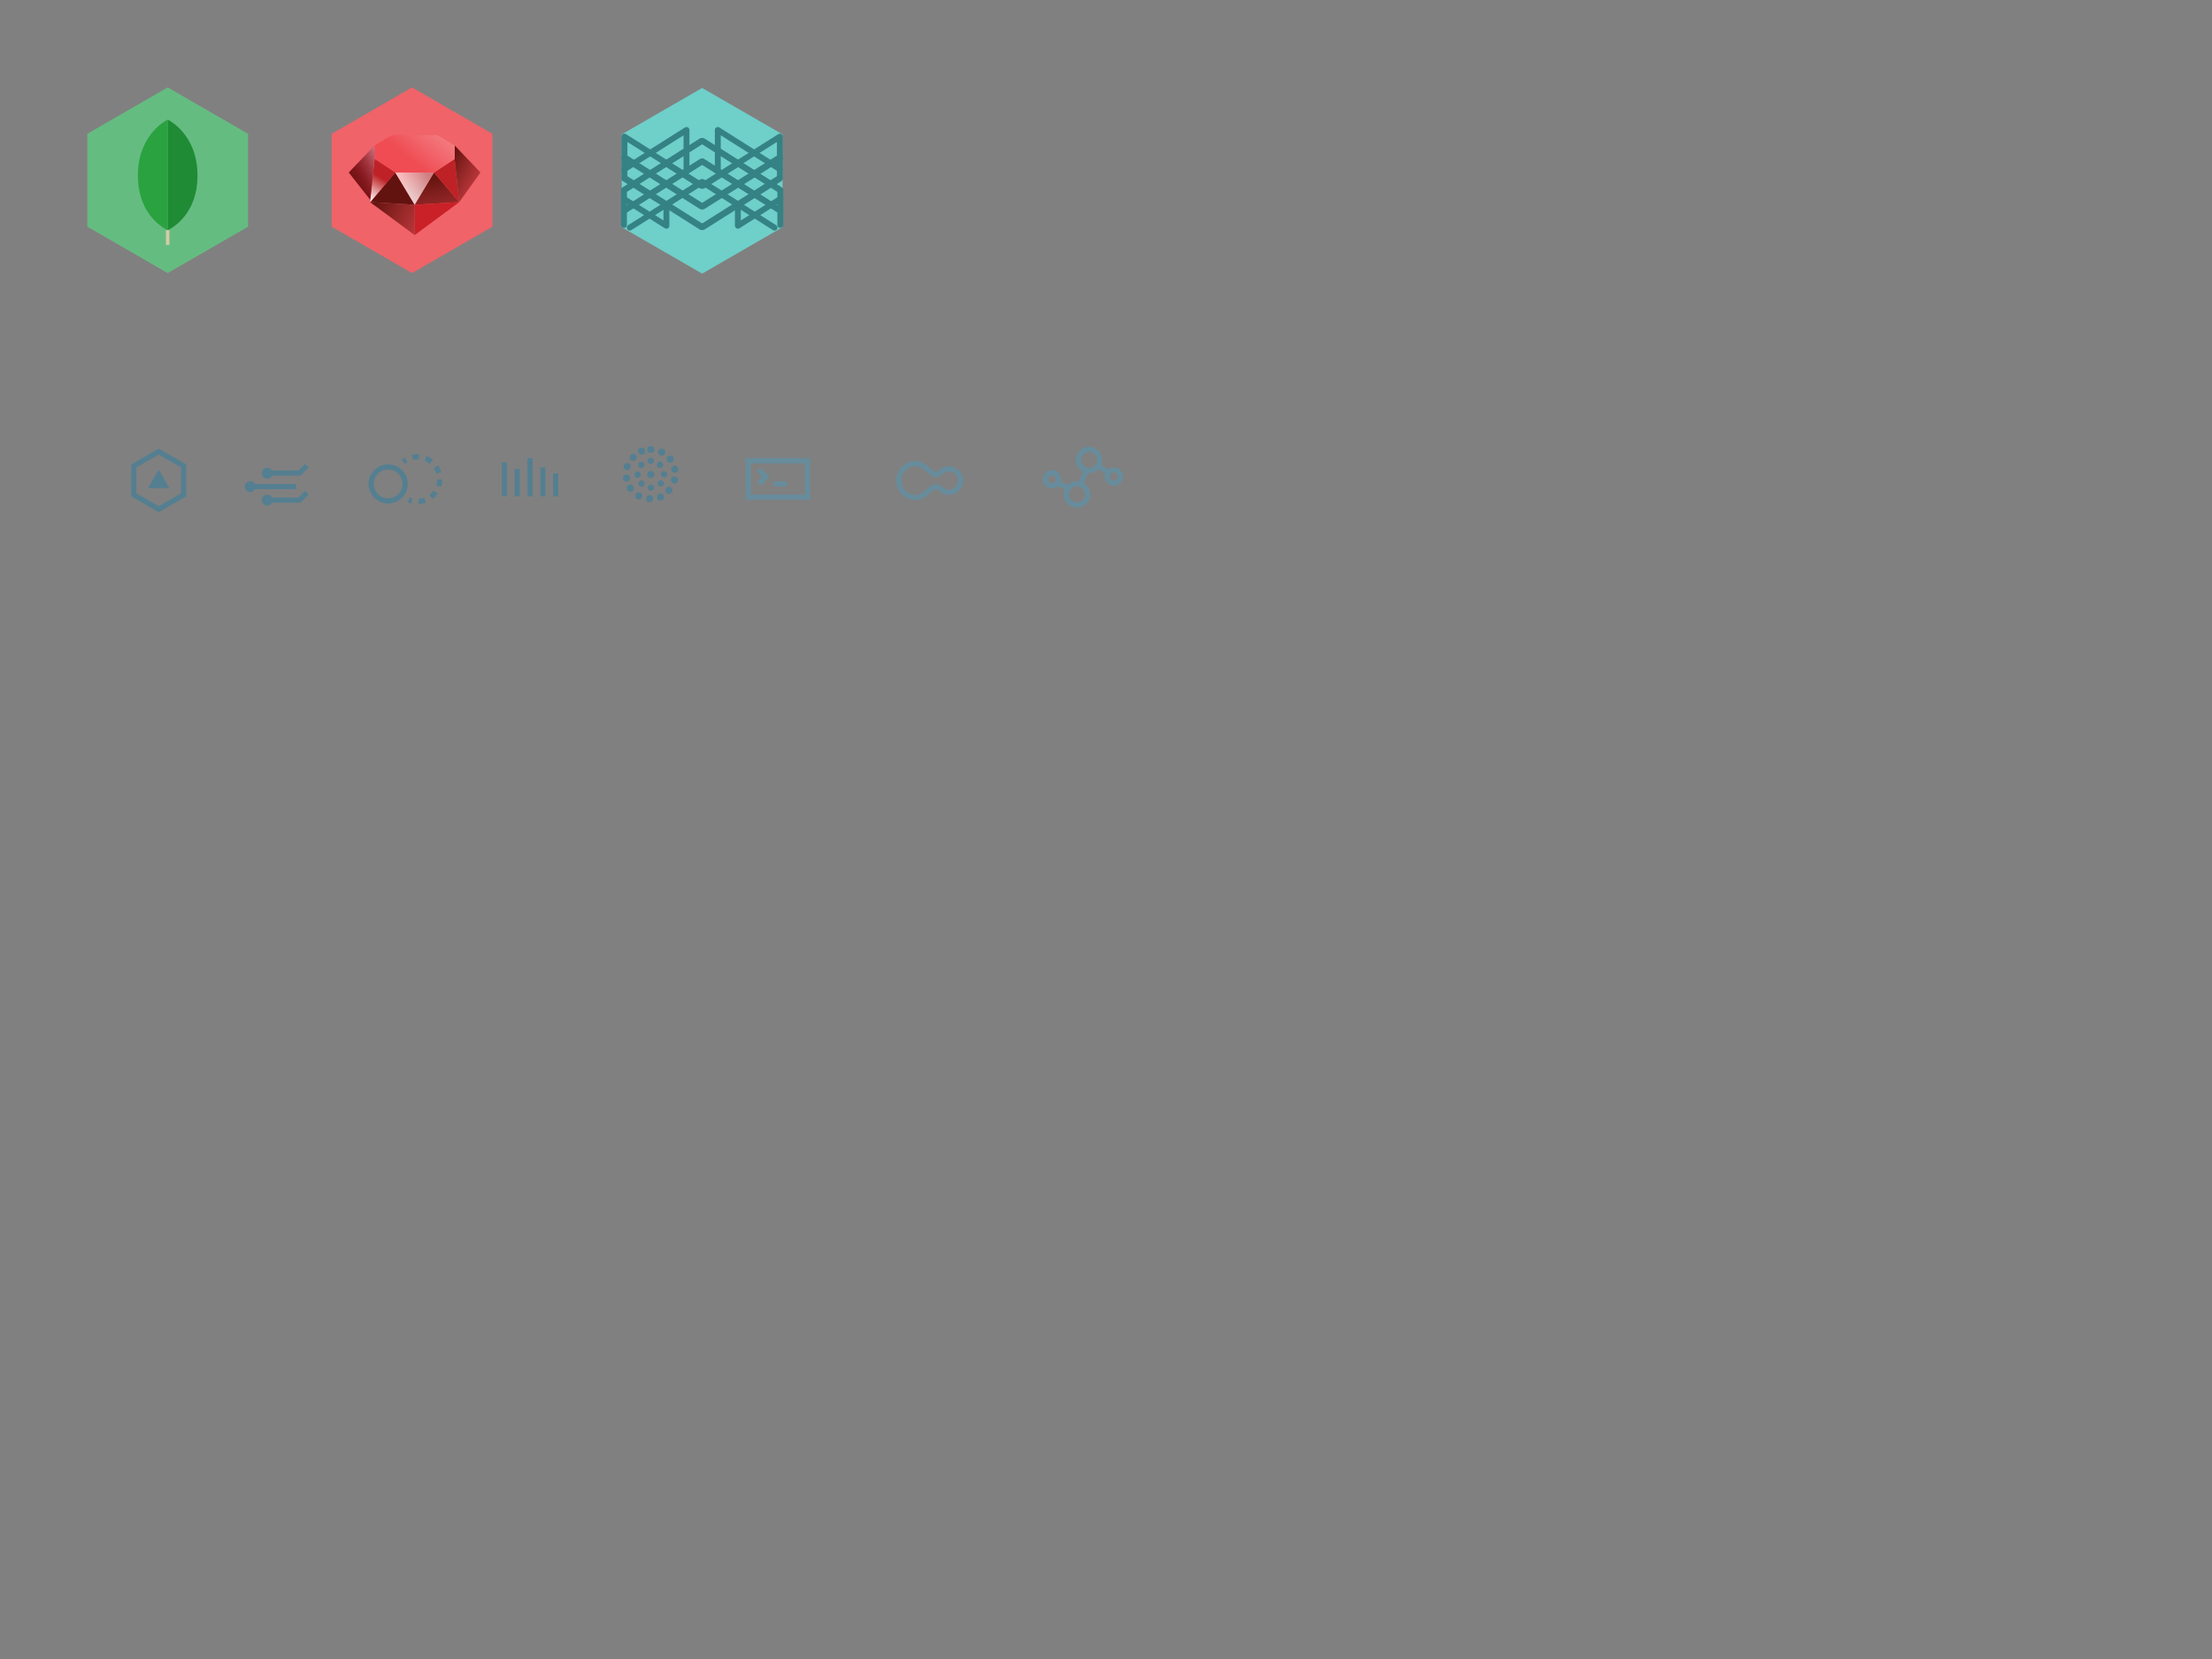 <?xml version="1.0" encoding="iso-8859-1"?>
<!-- Generator: Adobe Illustrator 19.2.1, SVG Export Plug-In . SVG Version: 6.00 Build 0)  -->
<svg version="1.1" id="svgs" xmlns="http://www.w3.org/2000/svg" xmlns:xlink="http://www.w3.org/1999/xlink" x="0px" y="0px"
	 width="640px" height="480px" viewBox="0 0 640 480" style="enable-background:new 0 0 640 480;" xml:space="preserve">
<rect x="0" y="0" width="640" height="480" fill="#808080" stroke="none"/>
<style type="text/css">
	.st0{fill:#F06368;}
	.st1{fill:#CA2128;}
	.st2{fill:url(#SVGID_1_);}
	.st3{fill:#BE2227;}
	.st4{fill:url(#SVGID_2_);}
	.st5{fill:#621310;}
	.st6{fill:url(#SVGID_3_);}
	.st7{fill:#D32034;}
	.st8{fill:url(#SVGID_4_);}
	.st9{fill:url(#SVGID_5_);}
	.st10{fill:url(#SVGID_6_);}
	.st11{fill:url(#SVGID_7_);}
	.st12{fill:#EF4C53;}
	.st13{opacity:0.61;fill:url(#SVGID_8_);enable-background:new    ;}
	.st14{fill:url(#SVGID_9_);}
	.st15{fill:url(#SVGID_10_);}
	.st16{fill:#65BC81;}
	.st17{fill:#1F8B35;}
	.st18{fill:#2BA240;}
	.st19{fill:none;stroke:#D6CBA6;stroke-miterlimit:10;}
	.st20{fill:none;stroke:#547F91;stroke-width:1.5;stroke-miterlimit:10;}
	.st21{fill:none;stroke:#547F91;stroke-width:1.5;stroke-miterlimit:10;stroke-dasharray:1.945,1.945;}
	.st22{fill:#547F91;}
	.st23{fill:#FFFFFF;}
	.st24{fill:#6FCFC9;}
	.st25{fill:none;stroke:#358285;stroke-width:1.704;stroke-linecap:round;stroke-linejoin:round;stroke-miterlimit:10;}
	.st26{fill:none;}
	.st27{fill:none;stroke:#678C9C;stroke-width:1.5;stroke-miterlimit:10;}
</style>
<g id="ruby">
	<polygon id="_x3E_bg" class="st0" points="142.48,65.582 119.218,79.013 95.955,65.582 95.955,38.718 119.218,25.288 
		142.48,38.721 	"/>
	<path class="st1" d="M119.973,58.498"/>
	<linearGradient id="SVGID_1_" gradientUnits="userSpaceOnUse" x1="133.709" y1="94.304" x2="124.858" y2="51.311">
		<stop  offset="0" style="stop-color:#EF4C53"/>
		<stop  offset="0.165" style="stop-color:#EB4A51"/>
		<stop  offset="0.336" style="stop-color:#DE454B"/>
		<stop  offset="0.51" style="stop-color:#CA3D41"/>
		<stop  offset="0.687" style="stop-color:#AC3133"/>
		<stop  offset="0.863" style="stop-color:#872221"/>
		<stop  offset="1" style="stop-color:#651410"/>
	</linearGradient>
	<polygon class="st2" points="132.855,58.498 125.572,49.911 119.973,59.244 	"/>
	<polygon class="st3" points="125.572,49.911 131.548,45.991 132.855,58.498 	"/>
	<linearGradient id="SVGID_2_" gradientUnits="userSpaceOnUse" x1="150.93" y1="60.327" x2="129.121" y2="48.632">
		<stop  offset="0" style="stop-color:#EF4C53"/>
		<stop  offset="0.165" style="stop-color:#EB4A51"/>
		<stop  offset="0.336" style="stop-color:#DE454B"/>
		<stop  offset="0.51" style="stop-color:#CA3D41"/>
		<stop  offset="0.687" style="stop-color:#AC3133"/>
		<stop  offset="0.863" style="stop-color:#872221"/>
		<stop  offset="1" style="stop-color:#651410"/>
	</linearGradient>
	<polygon class="st4" points="132.855,58.498 139.014,49.911 131.548,42.07 131.548,45.991 	"/>
	<polygon class="st5" points="107.092,58.498 114.372,49.911 119.973,59.244 	"/>
	<polygon class="st3" points="114.372,49.911 108.398,45.991 107.092,58.498 	"/>
	<polygon class="st3" points="114.372,49.911 108.398,45.991 107.092,58.498 	"/>
	<linearGradient id="SVGID_3_" gradientUnits="userSpaceOnUse" x1="105.86" y1="57.332" x2="109.55" y2="51.067">
		<stop  offset="0" style="stop-color:#FFFFFF"/>
		<stop  offset="1" style="stop-color:#FFFFFF;stop-opacity:0"/>
	</linearGradient>
	<polygon class="st6" points="114.372,49.911 108.398,45.991 107.092,58.498 	"/>
	<polygon class="st7" points="107.092,57.75 100.931,49.911 108.398,42.07 108.398,45.991 	"/>
	<linearGradient id="SVGID_4_" gradientUnits="userSpaceOnUse" x1="115.132" y1="45.601" x2="104.317" y2="51.91">
		<stop  offset="0" style="stop-color:#FFFFFF"/>
		<stop  offset="1" style="stop-color:#FFFFFF;stop-opacity:0"/>
	</linearGradient>
	<polygon class="st8" points="107.092,57.75 100.931,49.911 108.398,42.07 108.398,45.991 	"/>
	<linearGradient id="SVGID_5_" gradientUnits="userSpaceOnUse" x1="100.861" y1="53.816" x2="118.287" y2="43.929">
		<stop  offset="0" style="stop-color:#621310"/>
		<stop  offset="0.172" style="stop-color:#661312;stop-opacity:0.828"/>
		<stop  offset="0.351" style="stop-color:#731418;stop-opacity:0.649"/>
		<stop  offset="0.533" style="stop-color:#871621;stop-opacity:0.467"/>
		<stop  offset="0.717" style="stop-color:#A5182E;stop-opacity:0.283"/>
		<stop  offset="0.901" style="stop-color:#CA1A3F;stop-opacity:0.099"/>
		<stop  offset="1" style="stop-color:#E11C4A;stop-opacity:0"/>
	</linearGradient>
	<polygon class="st9" points="107.092,57.75 100.931,49.911 108.398,42.07 108.398,45.991 	"/>
	<linearGradient id="SVGID_6_" gradientUnits="userSpaceOnUse" x1="115.419" y1="49.728" x2="121.841" y2="53.962">
		<stop  offset="0" style="stop-color:#EE3A3F"/>
		<stop  offset="1" style="stop-color:#AC2125"/>
	</linearGradient>
	<polygon class="st10" points="119.973,49.909 114.372,49.909 114.372,49.911 119.973,59.244 125.572,49.911 125.572,49.909 	"/>
	<linearGradient id="SVGID_7_" gradientUnits="userSpaceOnUse" x1="112.975" y1="58.849" x2="122.317" y2="49.339">
		<stop  offset="0" style="stop-color:#FFFFFF"/>
		<stop  offset="1" style="stop-color:#FFFFFF;stop-opacity:0.42"/>
	</linearGradient>
	<polygon class="st11" points="119.973,49.909 114.372,49.909 114.372,49.911 119.973,59.244 125.572,49.911 125.572,49.909 	"/>
	<polygon class="st12" points="126.415,39.025 119.973,39.025 113.532,39.025 108.398,42.07 108.398,45.991 114.372,49.911 
		119.973,49.909 125.572,49.911 131.548,45.991 131.548,42.07 	"/>
	<linearGradient id="SVGID_8_" gradientUnits="userSpaceOnUse" x1="135.51" y1="25.415" x2="118.364" y2="45.959">
		<stop  offset="0" style="stop-color:#FFFFFF"/>
		<stop  offset="1" style="stop-color:#FFFFFF;stop-opacity:0"/>
	</linearGradient>
	<polygon class="st13" points="126.415,39.025 119.973,39.025 113.532,39.025 108.398,42.07 108.398,45.991 114.372,49.911 
		119.973,49.909 125.572,49.911 131.548,45.991 131.548,42.07 	"/>
	<polygon class="st1" points="120,59.242 120,68 132.855,58.498 	"/>
	<linearGradient id="SVGID_9_" gradientUnits="userSpaceOnUse" x1="142.786" y1="75.856" x2="109.142" y2="57.815">
		<stop  offset="0" style="stop-color:#EF4C53"/>
		<stop  offset="0.165" style="stop-color:#EB4A51"/>
		<stop  offset="0.336" style="stop-color:#DE454B"/>
		<stop  offset="0.51" style="stop-color:#CA3D41"/>
		<stop  offset="0.687" style="stop-color:#AC3133"/>
		<stop  offset="0.863" style="stop-color:#872221"/>
		<stop  offset="1" style="stop-color:#651410"/>
	</linearGradient>
	<polygon class="st14" points="120,59.242 119.973,59.244 107.092,58.498 119.973,68.019 120,68 	"/>
	<linearGradient id="SVGID_10_" gradientUnits="userSpaceOnUse" x1="108.398" y1="45.991" x2="108.398" y2="45.991">
		<stop  offset="0" style="stop-color:#EF4C53"/>
		<stop  offset="0.165" style="stop-color:#EB4A51"/>
		<stop  offset="0.336" style="stop-color:#DE454B"/>
		<stop  offset="0.51" style="stop-color:#CA3D41"/>
		<stop  offset="0.687" style="stop-color:#AC3133"/>
		<stop  offset="0.863" style="stop-color:#872221"/>
		<stop  offset="1" style="stop-color:#651410"/>
	</linearGradient>
	<path class="st15" d="M108.398,45.991"/>
</g>
<g id="mongo-db">
	<polygon id="_x3E_bg_1_" class="st16" points="71.781,65.582 48.517,79.013 25.255,65.582 25.255,38.718 48.517,25.288 
		71.781,38.721 	"/>
	<path class="st17" d="M48.517,34.618v31.978c0,0,8.624-3.63,8.624-15.808S48.517,34.618,48.517,34.618z"/>
	<path class="st18" d="M48.517,34.618v31.978c0,0-8.624-3.63-8.624-15.808S48.517,34.618,48.517,34.618z"/>
	<line class="st19" x1="48.517" y1="66.595" x2="48.517" y2="70.839"/>
</g>
<g id="stats">
	<line class="st20" x1="145.939" y1="133.793" x2="145.939" y2="143.61"/>
	<line class="st20" x1="149.65" y1="135.685" x2="149.65" y2="143.61"/>
	<line class="st20" x1="153.361" y1="132.57" x2="153.361" y2="143.61"/>
	<line class="st20" x1="157.072" y1="135.232" x2="157.072" y2="143.61"/>
	<line class="st20" x1="160.783" y1="136.973" x2="160.783" y2="143.61"/>
</g>
<g id="scale">
	
		<ellipse transform="matrix(0.988 -0.157 0.157 0.988 -20.551 19.316)" class="st20" cx="112.226" cy="139.993" rx="4.908" ry="4.908"/>
	<g>
		<g>
			<path class="st20" d="M116.68,133.59c0.259-0.208,0.535-0.396,0.826-0.563"/>
			<path class="st21" d="M119.315,132.328c0.13-0.029,0.263-0.054,0.397-0.075c3.533-0.559,6.853,1.85,7.414,5.385
				c0.56,3.534-1.85,6.853-5.384,7.414c-0.553,0.087-1.1,0.102-1.632,0.052"/>
			<path class="st20" d="M119.153,144.938c-0.325-0.082-0.642-0.188-0.948-0.318"/>
		</g>
	</g>
</g>
<g id="app-component">
	<polygon class="st20" points="53.147,143.159 45.924,147.33 38.701,143.159 38.701,134.819 45.924,130.649 53.147,134.82 	"/>
	<polygon class="st22" points="42.82,141.253 45.924,135.876 49.029,141.253 	"/>
</g>
<g id="platform-component">
	<circle class="st20" cx="72.41" cy="140.792" r="0.841"/>
	<circle class="st20" cx="77.321" cy="144.705" r="0.841"/>
	<circle class="st20" cx="77.321" cy="136.931" r="0.841"/>
	<polyline class="st20" points="78,144.705 86.631,144.705 88.764,142.571 	"/>
	<polyline class="st20" points="78,136.88 86.631,136.88 88.764,134.747 	"/>
	<line class="st20" x1="73.647" y1="140.792" x2="85.634" y2="140.792"/>
</g>
<g id="instance-health">
	<circle class="st22" cx="188.295" cy="130.054" r="1.029"/>
	<circle class="st22" cx="188.292" cy="133.332" r="0.911"/>
	<circle class="st22" cx="188.295" cy="137.277" r="1.029"/>
	
		<ellipse transform="matrix(0.704 -0.71 0.71 0.704 -38.955 175.443)" class="st22" cx="190.995" cy="134.454" rx="0.911" ry="0.911"/>
	<ellipse transform="matrix(1 -0.009 0.009 1 -1.24 1.754)" class="st22" cx="192.127" cy="137.178" rx="0.911" ry="0.91"/>
	
		<ellipse transform="matrix(0.698 -0.717 0.717 0.698 -42.448 179.194)" class="st22" cx="191.017" cy="139.874" rx="0.911" ry="0.91"/>
	
		<ellipse transform="matrix(1 -0.018 0.018 1 -2.536 3.451)" class="st22" cx="188.311" cy="141.033" rx="0.911" ry="0.91"/>
	
		<ellipse transform="matrix(0.691 -0.723 0.723 0.691 -43.811 177.415)" class="st22" cx="185.603" cy="139.95" rx="0.911" ry="0.911"/>
	
		<ellipse transform="matrix(1 -0.027 0.027 1 -3.652 5.048)" class="st22" cx="184.418" cy="137.257" rx="0.911" ry="0.91"/>
	
		<ellipse transform="matrix(0.685 -0.729 0.729 0.685 -39.585 177.564)" class="st22" cx="185.474" cy="134.543" rx="0.91" ry="0.911"/>
	
		<ellipse transform="matrix(0.44 -0.898 0.898 0.44 -10.222 245.187)" class="st22" cx="191.426" cy="130.787" rx="1.029" ry="1.029"/>
	
		<ellipse transform="matrix(0.79 -0.613 0.613 0.79 -40.728 146.757)" class="st22" cx="193.92" cy="132.846" rx="1.029" ry="1.029"/>
	
		<ellipse transform="matrix(0.979 -0.203 0.203 0.979 -23.503 42.486)" class="st22" cx="195.263" cy="135.764" rx="1.03" ry="1.029"/>
	
		<ellipse transform="matrix(0.248 -0.969 0.969 0.248 12.088 293.537)" class="st22" cx="195.177" cy="138.98" rx="1.029" ry="1.029"/>
	
		<ellipse transform="matrix(0.649 -0.76 0.76 0.649 -39.944 197.021)" class="st22" cx="193.686" cy="141.828" rx="1.029" ry="1.029"/>
	
		<ellipse transform="matrix(0.918 -0.397 0.397 0.918 -41.373 87.747)" class="st22" cx="191.085" cy="143.725" rx="1.029" ry="1.029"/>
	
		<ellipse transform="matrix(0.047 -0.999 0.999 0.047 34.945 325.234)" class="st22" cx="187.921" cy="144.303" rx="1.029" ry="1.028"/>
	
		<ellipse transform="matrix(0.482 -0.876 0.876 0.482 -29.891 236.272)" class="st22" cx="184.822" cy="143.409" rx="1.03" ry="1.029"/>
	
		<ellipse transform="matrix(0.818 -0.575 0.575 0.818 -48.052 130.585)" class="st22" cx="182.419" cy="141.259" rx="1.03" ry="1.028"/>
	
		<ellipse transform="matrix(0.988 -0.156 0.156 0.988 -19.373 30.006)" class="st22" cx="181.23" cy="138.263" rx="1.03" ry="1.029"/>
	
		<ellipse transform="matrix(0.294 -0.956 0.956 0.294 -1.019 268.752)" class="st22" cx="181.456" cy="135.066" rx="1.029" ry="1.03"/>
	
		<ellipse transform="matrix(0.685 -0.729 0.729 0.685 -38.689 175.182)" class="st22" cx="183.09" cy="132.299" rx="1.029" ry="1.03"/>
	
		<ellipse transform="matrix(0.935 -0.353 0.353 0.935 -34.137 74.097)" class="st22" cx="185.768" cy="130.497" rx="1.029" ry="1.03"/>
</g>
<g id="corner-bg">
	<polygon class="st23" points="36.106,-18.004 626.169,-18.004 626.169,-75.004 12.729,-75.004 12.729,-32.457 	"/>
</g>
<g id="load-balancer">
	<polygon class="st24" points="226.417,65.74 203.153,79.171 179.891,65.74 179.891,38.876 203.153,25.446 226.417,38.879 	"/>
	<path class="st25" d="M222.288,52.196"/>
	<line class="st25" x1="225.77" y1="60.96" x2="203.308" y2="46.76"/>
	<line class="st25" x1="224.091" y1="65.86" x2="203.308" y2="52.722"/>
	<polyline class="st25" points="203.308,40.799 225.77,54.999 225.77,57.763 225.77,65.091 	"/>
	<line class="st25" x1="225.765" y1="54.996" x2="207.681" y2="43.564"/>
	<polyline class="st25" points="225.765,60.957 207.681,49.525 207.681,37.602 225.638,48.954 	"/>
	<polyline class="st25" points="203.174,65.653 225.636,51.453 225.636,39.53 203.174,53.73 	"/>
	<line class="st25" x1="203.442" y1="59.692" x2="213.625" y2="53.254"/>
	<line class="st25" x1="203.442" y1="53.73" x2="213.625" y2="47.293"/>
	<line class="st25" x1="213.625" y1="59.216" x2="203.442" y2="65.653"/>
	<line class="st25" x1="203.308" y1="46.76" x2="213.491" y2="53.198"/>
	<line class="st25" x1="203.308" y1="52.722" x2="213.491" y2="59.159"/>
	<line class="st25" x1="213.491" y1="47.236" x2="203.308" y2="40.799"/>
	<line class="st25" x1="225.636" y1="45.492" x2="203.174" y2="59.692"/>
	<polygon class="st26" points="226.417,65.74 203.153,79.171 179.891,65.74 179.891,38.876 203.153,25.446 226.417,38.879 
		226.417,45.243 226.417,51.192 226.417,57.153 	"/>
	<line class="st25" x1="213.491" y1="53.402" x2="225.636" y2="45.724"/>
	<polyline class="st25" points="225.77,57.562 213.491,65.324 213.491,59.363 225.636,51.685 	"/>
	<path class="st25" d="M225.77,57.763"/>
	<path class="st25" d="M184.018,52.196"/>
	<line class="st25" x1="180.536" y1="60.96" x2="202.998" y2="46.76"/>
	<line class="st25" x1="182.215" y1="65.86" x2="202.998" y2="52.722"/>
	<polyline class="st25" points="202.998,40.799 180.536,54.999 180.536,57.763 180.536,65.091 	"/>
	<line class="st25" x1="180.541" y1="54.996" x2="198.625" y2="43.564"/>
	<polyline class="st25" points="180.541,60.957 198.625,49.525 198.625,37.602 180.668,48.954 	"/>
	<polyline class="st25" points="203.132,65.653 180.67,51.453 180.67,39.53 203.132,53.73 	"/>
	<line class="st25" x1="202.864" y1="59.692" x2="192.681" y2="53.254"/>
	<line class="st25" x1="202.864" y1="53.73" x2="192.681" y2="47.293"/>
	<line class="st25" x1="192.681" y1="59.216" x2="202.864" y2="65.653"/>
	<line class="st25" x1="202.998" y1="46.76" x2="192.815" y2="53.198"/>
	<line class="st25" x1="202.998" y1="52.722" x2="192.815" y2="59.159"/>
	<line class="st25" x1="192.815" y1="47.236" x2="202.998" y2="40.799"/>
	<line class="st25" x1="180.67" y1="45.492" x2="203.132" y2="59.692"/>
	<line class="st25" x1="192.815" y1="53.402" x2="180.67" y2="45.724"/>
	<polyline class="st25" points="180.536,57.562 192.815,65.324 192.815,59.363 180.67,51.685 	"/>
	<path class="st25" d="M180.536,57.763"/>
	<path class="st25" d="M180.536,57.763"/>
</g>
<g id="split">
	<path class="st27" d="M264.974,134.136c-2.711,0-4.908,2.197-4.908,4.908c0,2.711,2.197,4.908,4.908,4.908v0.001
		c2.481,0,4.443-3.017,5.428-3.12c1.895-0.197,1.983,1.603,4.171,1.603v-0.029c1.857,0,3.362-1.505,3.362-3.362
		c0-1.857-1.505-3.362-3.362-3.362v-0.029c-2.449,0-2.276,1.8-4.171,1.602c-0.984-0.103-2.946-3.119-5.428-3.119V134.136z"/>
</g>
<g id="admin">
	
		<ellipse transform="matrix(0.941 -0.338 0.338 0.941 -30.057 113.59)" class="st27" cx="311.642" cy="143.236" rx="3.086" ry="3.088"/>
	
		<ellipse transform="matrix(0.941 -0.338 0.338 0.941 -26.471 114.251)" class="st27" cx="315.13" cy="133.204" rx="3.087" ry="3.088"/>
	
		<ellipse transform="matrix(0.941 -0.338 0.338 0.941 -27.68 116.911)" class="st27" cx="322.296" cy="138.038" rx="1.901" ry="1.902"/>
	<line class="st27" x1="312.646" y1="140.355" x2="314.268" y2="136.144"/>
	<line class="st27" x1="320.858" y1="136.806" x2="317.987" y2="134.959"/>
	
		<ellipse transform="matrix(0.887 -0.462 0.462 0.887 -29.651 156.259)" class="st27" cx="304.314" cy="138.689" rx="1.901" ry="1.902"/>
	<line class="st27" x1="305.906" y1="139.715" x2="309" y2="141.156"/>
</g>
<g id="console">
	<rect x="216.492" y="133.305" class="st27" width="17.17" height="10.546"/>
	<line class="st27" x1="223.753" y1="139.993" x2="227.753" y2="139.993"/>
	<polyline class="st27" points="219.564,135.935 221.592,137.964 219.564,139.993 	"/>
</g>
</svg>
